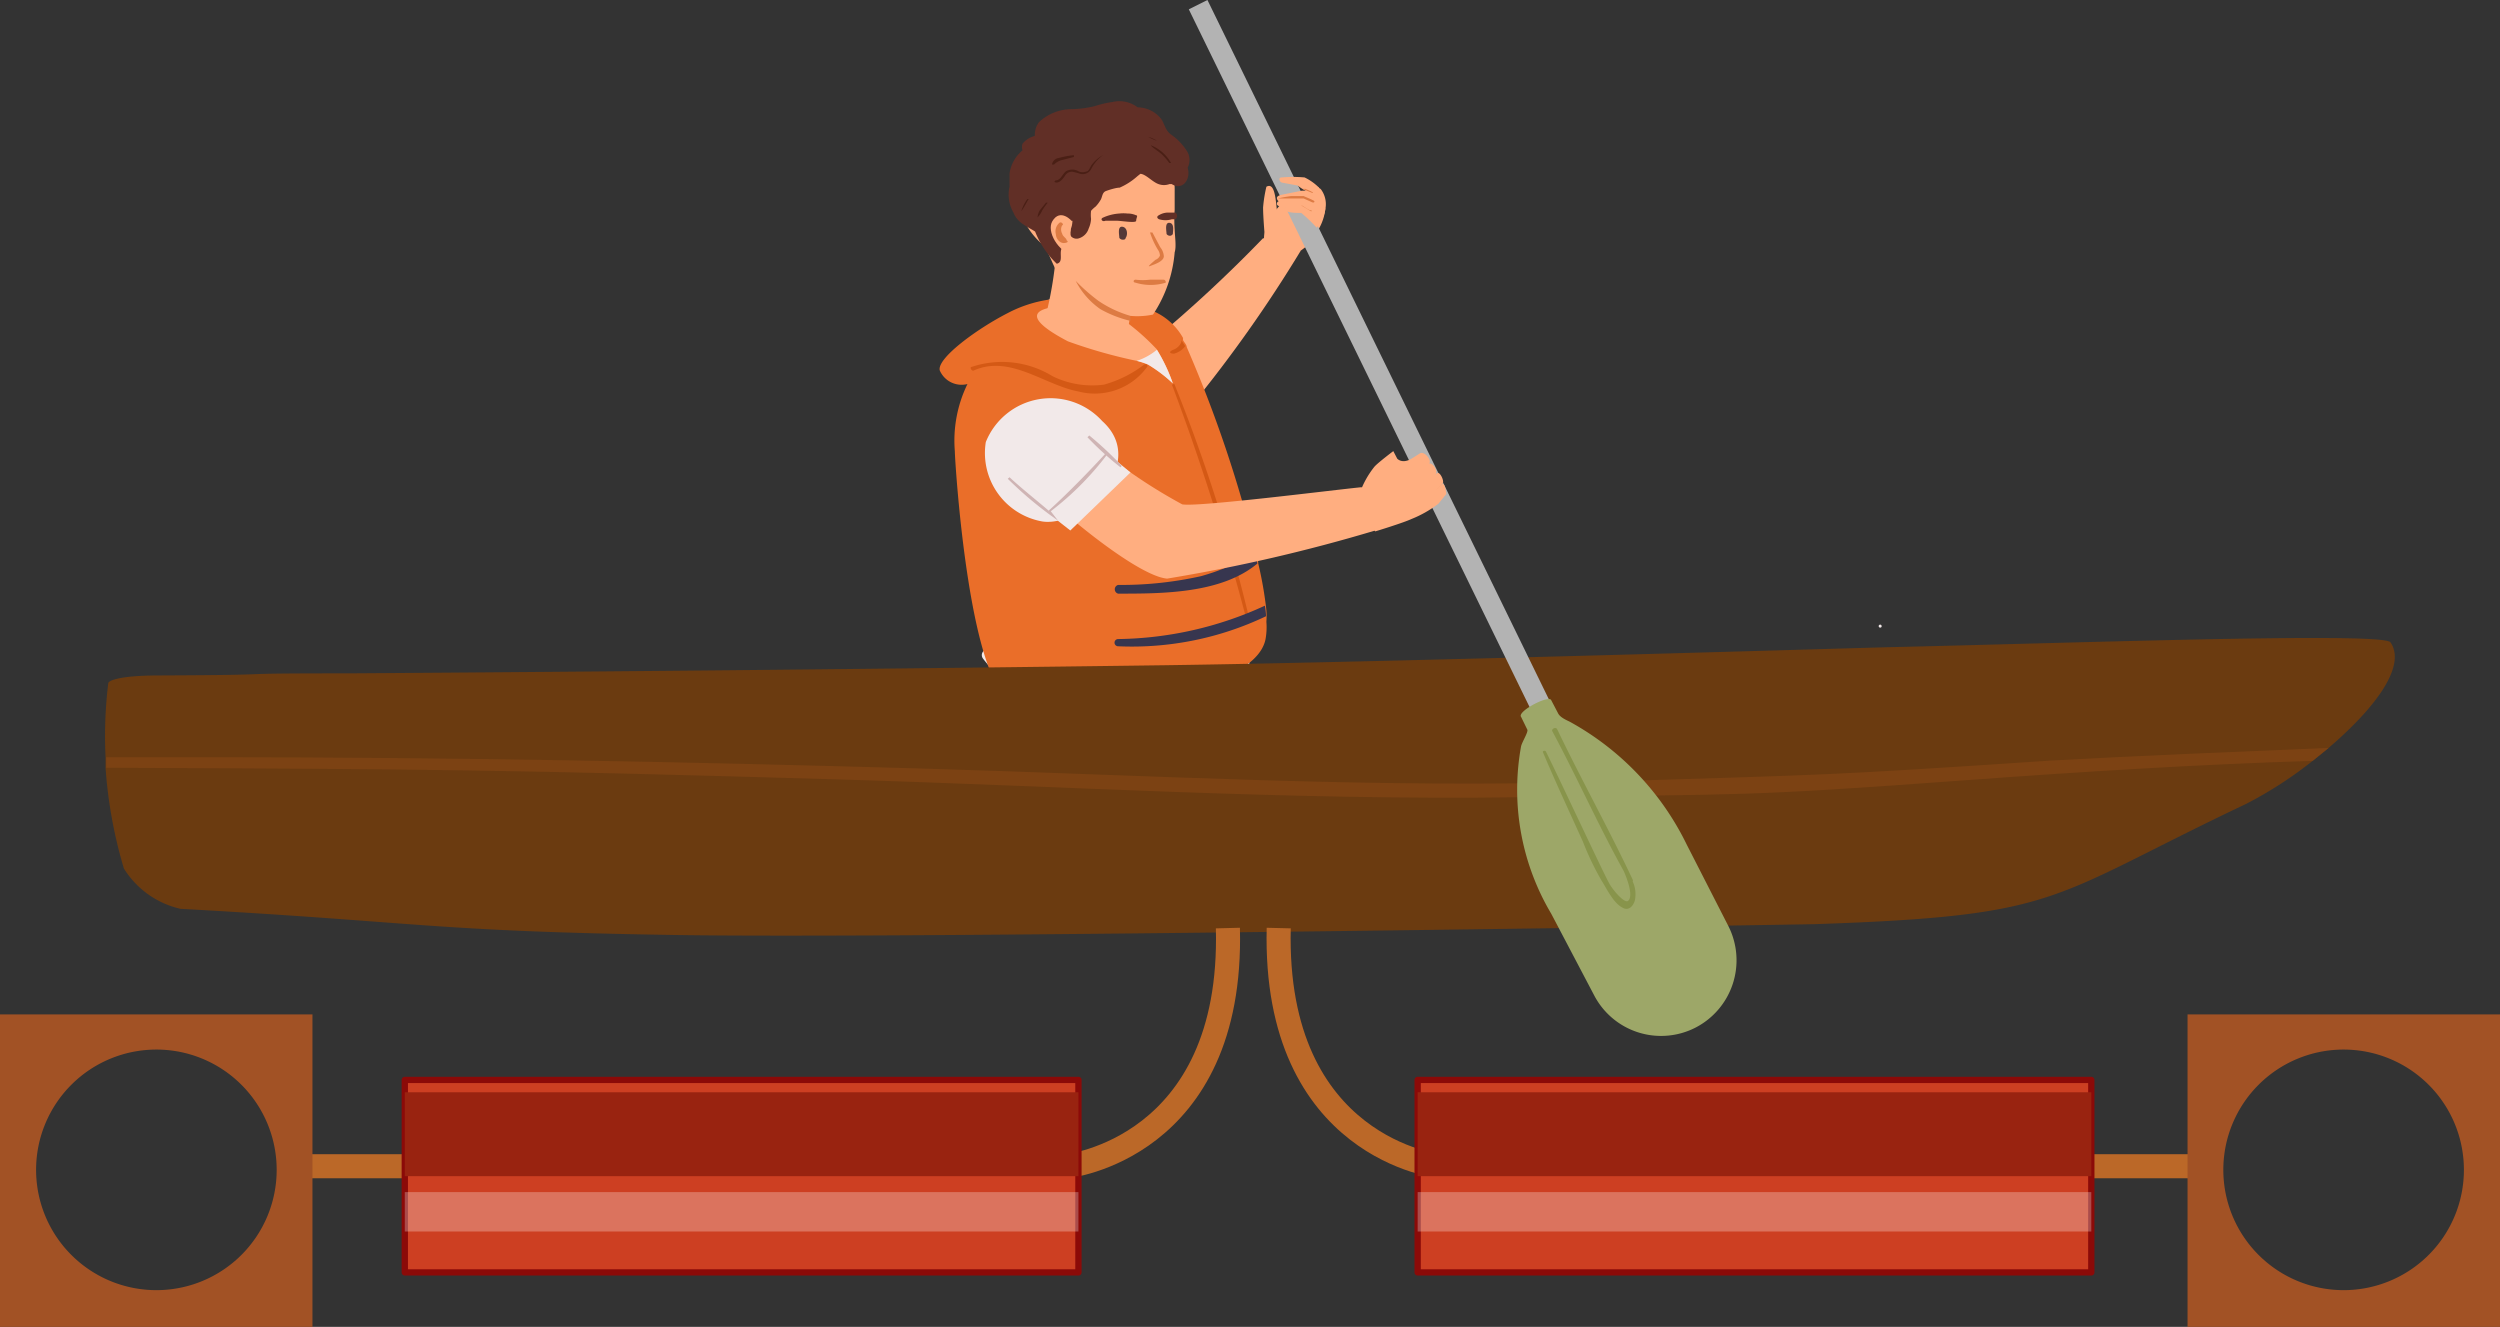 <svg xmlns="http://www.w3.org/2000/svg" viewBox="0 0 83.13 44.12"><rect x="0" y="0" width="83.13" height="44.12" fill="#333333" stroke="none"/><defs><style>.cls-1{isolation:isolate;}.cls-2{fill:#ffae80;}.cls-3{fill:#f2e9e9;}.cls-4{fill:#ea6e29;}.cls-5{fill:#6b3b10;}.cls-6{fill:#7c4213;}.cls-7{fill:#b3b3b3;}.cls-8{fill:#9da768;}.cls-9{fill:#88944b;}.cls-10{fill:#dd7b43;}.cls-11{fill:#d45915;}.cls-12{fill:#37364f;}.cls-13{fill:#612f26;}.cls-14{fill:#4a1f15;}.cls-15{fill:#543838;}.cls-16{fill:#82bdd9;}.cls-17{fill:#cfb4b4;}.cls-18{fill:none;stroke:#bb6828;stroke-miterlimit:10;stroke-width:0.8px;}.cls-19{fill:#cd3f22;stroke:#8b0a08;stroke-linecap:round;stroke-linejoin:round;stroke-width:0.21px;}.cls-20{fill:#992310;}.cls-21{fill:#fff;opacity:0.27;mix-blend-mode:screen;}.cls-22{fill:#a25225;}</style></defs><g class="cls-1"><g id="Layer_2" data-name="Layer 2"><g id="portrait"><g id="Page-02"><path class="cls-2" d="M38.28,11.37a17.63,17.63,0,0,1-3.36.51l-.22,2.35c1.47,0,4.2-.16,4.88-.7a45.07,45.07,0,0,0,3.67-5.19A6.77,6.77,0,0,0,42,7.92,45.78,45.78,0,0,1,38.28,11.37Z"/><path class="cls-3" d="M41.66,23.94a3.82,3.82,0,0,0-.07-1.12,9.88,9.88,0,0,1-.05-1.22,5.42,5.42,0,0,0-.29-1.9,5.49,5.49,0,0,0-.48-1.3,6.77,6.77,0,0,1-.67-1.69,4,4,0,0,0-.5-1.42,5.85,5.85,0,0,1-.48-1.59C39,12.78,38.89,11.55,38,11a5.19,5.19,0,0,0-1.66-.61c-.32-.05-.73-.4-1-.43-.52-.19-1,.37-1.39.7A3.89,3.89,0,0,0,33,12.15a4.05,4.05,0,0,0-.29,2,6.75,6.75,0,0,1-.12,1.27,1.83,1.83,0,0,0,0,.93c.06.18.45.24.59.26A2,2,0,0,0,33,17.71c0,.56,0,1.12-.07,1.68s-.13,1-.17,1.55a2.49,2.49,0,0,0,0,.67.19.19,0,0,0-.08.28,3.27,3.27,0,0,0,1.73,1.2c.77.33,1.34,1,2.13,1.24a5.25,5.25,0,0,0,2.33.18,15.47,15.47,0,0,0,2.35-.34C41.37,24.25,41.63,24.2,41.66,23.94Z"/><path class="cls-3" d="M62.52,20.87c.07,0,.06-.1,0-.1A.05.05,0,0,0,62.52,20.87Z"/><path class="cls-4" d="M42.11,20.68a2.77,2.77,0,0,0,0-.39,12.71,12.71,0,0,0-.27-1.55c0-.12-.05-.25-.08-.37a42.34,42.34,0,0,0-2.3-6.83c0-.08-.09-.16-.12-.23a.25.25,0,0,1,0-.07,2.08,2.08,0,0,0-2.33-1,3,3,0,0,0-1.17-.31,4.28,4.28,0,0,0-2.33.48c-1.07.55-2.37,1.52-2.26,1.91a.79.79,0,0,0,.92.45A4.29,4.29,0,0,0,31.75,15c0,.31.48,8.06,2,8.35,2,.37,7.94-.19,8.33-2.09A2.21,2.21,0,0,0,42.11,20.68Zm-7.45-3.34a2.31,2.31,0,0,1-1.88-2.64A2.32,2.32,0,0,1,36.65,14C38.21,15.4,36,17.54,34.66,17.34Z"/><path class="cls-5" d="M79.49,21.36c-.22-.34-9.81,0-16.65.16-.25,0-16.25.49-24.09.6q-13.55.18-27.09.27c-4.79,0-1.57.05-6.36.07-1.31,0-1.7.17-1.7.26a14.46,14.46,0,0,0-.09,2.46c0,.12,0,.23,0,.35a15.42,15.42,0,0,0,.61,3.35A3,3,0,0,0,6,30.22c8.13.45,8.28.74,16.42.87s37.65-.35,37.93-.36c8.27-.28,7.7-.85,14.34-4A13.4,13.4,0,0,0,76.9,25.3l.53-.43C78.87,23.64,80.05,22.19,79.49,21.36Z"/><path class="cls-6" d="M77.43,24.87l-.53.43c-3.84.12-7.66.36-11.48.64-7.63.56-7.25.46-14.89.57s-15.27-.38-22.89-.6c-10.71-.31-13.41-.34-24.11-.38,0-.12,0-.23,0-.35,3.91,0-.18,0,3.73,0,7.74,0,15.47.15,23.21.37s15.23.68,22.85.44,7.26-.19,14.89-.7C71.27,25.12,74.35,25,77.43,24.87Z"/><path class="cls-2" d="M44.07,6.93a1.66,1.66,0,0,1-.2.65,3.05,3.05,0,0,1-.39.58s-.69.57-.84.43-.72-.25-.59-.83a2.2,2.2,0,0,1,.78-1.18A1.5,1.5,0,0,1,44.07,6.93Z"/><polygon class="cls-7" points="54.69 31.35 55.3 31.03 40.15 0 39.53 0.31 54.69 31.35"/><path class="cls-8" d="M50.58,24.81a8.07,8.07,0,0,0,1,5.57L53,33.08a2.51,2.51,0,0,0,3.38,1.09h0a2.52,2.52,0,0,0,1.09-3.38l-1.38-2.7A9.31,9.31,0,0,0,52.2,24c-.1-.05-.32-.14-.39-.28l-.23-.44c-.08-.18-1.15.38-1,.56l.21.43C50.81,24.36,50.62,24.66,50.58,24.81Z"/><path class="cls-9" d="M51.3,25c.42,1,.89,2,1.34,3a9.32,9.32,0,0,0,.62,1.29c.18.28.4.77.73.91.18.08.32-.08.37-.25a1,1,0,0,0-.07-.64.06.06,0,0,0,0-.06c-.78-1.66-1.69-3.29-2.51-5-.05-.1-.21,0-.16.07.82,1.53,1.53,3.13,2.37,4.64,0,0,0,0,0,0,.28.64.25.93.14,1s-.44-.29-.6-.55S52,26.2,51.41,25A.06.06,0,0,0,51.3,25Z"/><path class="cls-2" d="M48.09,16.43c0-.07-.05-.39-.13-.33l-.08.07.09-.09c.07-.08-.1-.43-.19-.34l-.1.09,0,0,.07-.07c.06-.14-.14-.4-.23-.34l0,0,0,0c.11-.12-.17-.44-.31-.34l-.27.17c-.32.19-.48,0-.48,0L46.33,15s-.49.37-.62.51a3,3,0,0,0-.5.9,1.83,1.83,0,0,0,.07.56,3.87,3.87,0,0,0,.45.7s.92-.28,1.2-.41a3.8,3.8,0,0,0,.9-.51Z"/><path class="cls-10" d="M47.43,15.47s0,0,0,0l.13-.12,0,0Z"/><path class="cls-10" d="M47.57,15.89s0,0,0,0l.21-.18,0,0Z"/><path class="cls-10" d="M48,16.06l-.26.24s0,0,0,0,.17-.16.25-.23A0,0,0,0,1,48,16.06Z"/><path class="cls-11" d="M39.05,12.77s-.1,0-.07.05a77.81,77.81,0,0,1,2.48,7.83c0,.07.11,0,.1,0A55.16,55.16,0,0,0,39.05,12.77Z"/><path class="cls-12" d="M41.81,18.74c-1.2,1-3.16,1-4.63,1a.15.15,0,0,1,0-.29,12.12,12.12,0,0,0,2.75-.29,7,7,0,0,0,1.8-.78C41.76,18.49,41.79,18.62,41.81,18.74Z"/><path class="cls-2" d="M39.31,16.77a17.64,17.64,0,0,1-2.82-1.9l-1.76,1.58c1.05,1,3.21,2.72,4.08,2.79a55.31,55.31,0,0,0,6.92-1.6,9.65,9.65,0,0,0-.45-1.44C44.35,16.29,39.8,16.87,39.31,16.77Z"/><path class="cls-2" d="M39,12.75a4.81,4.81,0,0,0-.83-.63A2.53,2.53,0,0,0,37.8,12a16.78,16.78,0,0,1-2.29-.65c-2.86-1.5,1.16-1.15,1.16-1.15a7.54,7.54,0,0,1,1.79,1.41v0A5.6,5.6,0,0,1,39,12.75Z"/><path class="cls-2" d="M37.6,10.35l-.11.74c0,.31-.83.43-1.46.22s-1.17-.48-1.21-1a12.49,12.49,0,0,0,.26-1.49A7.66,7.66,0,0,1,37.6,10.35Z"/><path class="cls-2" d="M39.06,7.63a4.8,4.8,0,0,1,0-.65c0-.17,0-.32,0-.43s0-.12,0-.19a2.63,2.63,0,0,0-5.26-.11,2.47,2.47,0,0,0,.94,1.94c.17.32.3.68.41.85a4.07,4.07,0,0,0,1.51,1.19,2.51,2.51,0,0,0,1.68.23,4.38,4.38,0,0,0,.72-2.07C39.12,8.2,39.07,7.9,39.06,7.63Z"/><path class="cls-13" d="M36.67,7.24a1.54,1.54,0,0,1,.55-.14,1.22,1.22,0,0,1,.27,0,.68.68,0,0,1,.29.06c.07,0,0,.09,0,.18s-.49,0-.65,0l-.37,0C36.65,7.39,36.58,7.28,36.67,7.24Z"/><path class="cls-13" d="M38.54,7.29a.73.73,0,0,0,.43,0l.12,0a.15.15,0,0,0,0-.22H38.8a.6.6,0,0,0-.3.11S38.44,7.24,38.54,7.29Z"/><path class="cls-10" d="M37.58,10.5A3.71,3.71,0,0,1,36.52,10a6.25,6.25,0,0,1-.75-.66,2.56,2.56,0,0,0,.82.94,3.84,3.84,0,0,0,1,.39Z"/><path class="cls-10" d="M38.68,9.3l-.44,0a2,2,0,0,1-.48,0c-.07,0-.1.09,0,.1a1.71,1.71,0,0,0,1,0C38.78,9.36,38.73,9.29,38.68,9.3Z"/><path class="cls-13" d="M33.57,6.2c0-.15,0-.29,0-.44A1.23,1.23,0,0,1,34,5h0A.36.36,0,0,1,34,4.78a.77.77,0,0,1,.41-.26.7.7,0,0,1,.14-.46,1.59,1.59,0,0,1,1.11-.43,3.66,3.66,0,0,0,.74-.1A3.34,3.34,0,0,1,37,3.39a1,1,0,0,1,.83.18,1,1,0,0,1,.8.41c.13.23.12.37.36.53a1.88,1.88,0,0,1,.5.55.56.56,0,0,1,0,.52c.12.35-.15.78-.53.54l-.07,0a.52.52,0,0,1-.37,0c-.2-.07-.42-.33-.6-.34l-.1.08a2.2,2.2,0,0,1-.59.38c-.11,0-.31.06-.45.11s-.12.21-.19.31a1.16,1.16,0,0,1-.16.21,1,1,0,0,0-.15.14,1.13,1.13,0,0,0,0,.27.89.89,0,0,1-.08.32.49.49,0,0,1-.31.32.25.25,0,0,1-.29-.08c-.06-.08,0-.12,0-.21a.75.75,0,0,0,.06-.29.73.73,0,0,0-.23.12,3.34,3.34,0,0,0,0,.68c-.32.14,0,.56-.29.63a3,3,0,0,1-.72-1.07c-.24-.16-.59-.28-.72-.63A1.2,1.2,0,0,1,33.57,6.2Z"/><path class="cls-2" d="M35.65,7.36s-.39-.46-.66,0c-.19.33.17,1,.74,1.17C35.85,8.6,35.46,8,35.65,7.36Z"/><path class="cls-10" d="M35.47,8c0-.08-.13-.13-.15-.23a.29.29,0,0,1,0-.28c.06,0,0-.12-.08-.09a.37.37,0,0,0-.13.39c0,.14.13.31.29.29S35.49,8,35.47,8Z"/><path class="cls-14" d="M34.16,6.62s.07,0,.05,0-.15.28-.25.4,0,0,0,0A1.37,1.37,0,0,1,34.16,6.62Z"/><path class="cls-14" d="M34.57,7l.21-.26s.08,0,.06,0a2.27,2.27,0,0,0-.18.25.78.78,0,0,1-.16.24s-.06,0,0,0A.58.58,0,0,1,34.57,7Z"/><path class="cls-14" d="M35.09,6c.18,0,.22-.19.35-.3a.41.41,0,0,1,.43,0,.34.34,0,0,0,.26,0c.08,0,.12-.16.18-.23a1.18,1.18,0,0,1,.38-.32s.05,0,0,0a1.27,1.27,0,0,0-.4.46.32.32,0,0,1-.37.17,2.5,2.5,0,0,0-.26-.07.27.27,0,0,0-.25.14c-.07.1-.2.28-.35.2A0,0,0,0,1,35.09,6Z"/><path class="cls-14" d="M35.22,5.25a2.81,2.81,0,0,1,.49-.09s0,0,0,.06l-.39.1a.56.56,0,0,0-.27.15,0,0,0,0,1-.07,0A.27.27,0,0,1,35.22,5.25Z"/><path class="cls-14" d="M38.34,4.86a1.35,1.35,0,0,1,.6.56,0,0,0,0,1-.06,0,2,2,0,0,0-.27-.31c-.1-.08-.21-.15-.3-.23S38.31,4.85,38.34,4.86Z"/><path class="cls-14" d="M38.18,4.55a1.08,1.08,0,0,1,.29.13s0,.06,0,0a1.28,1.28,0,0,1-.29-.13S38.15,4.55,38.18,4.55Z"/><path class="cls-15" d="M39,7.78a.12.12,0,0,1-.09.06.14.14,0,0,1-.12-.06c0-.09-.07-.39.1-.37S39,7.69,39,7.78Z"/><path class="cls-15" d="M37.43,7.91s0,.06-.08.06a.14.14,0,0,1-.13-.06c0-.09-.07-.39.1-.37S37.51,7.81,37.43,7.91Z"/><path class="cls-10" d="M38.42,8.64a.26.26,0,0,0,.15-.14.37.37,0,0,0-.07-.2,2.64,2.64,0,0,1-.26-.57,0,0,0,0,1,.08,0l.26.49a.53.53,0,0,1,.12.3c0,.17-.31.27-.44.32s0-.05,0-.06Z"/><path class="cls-3" d="M39,12.75a4.81,4.81,0,0,0-.83-.63A2.53,2.53,0,0,0,37.8,12a2.09,2.09,0,0,0,.67-.37A5.6,5.6,0,0,1,39,12.75Z"/><path class="cls-2" d="M44.08,6.9a1.23,1.23,0,0,1-.3.67,4.88,4.88,0,0,0-.51-.49c-.13,0-.42,0-.52-.07s-.07-.09,0-.12a.05.05,0,0,1,0,0h0s-.27,0-.29-.1a.09.09,0,0,1,.06-.1.12.12,0,0,1-.06-.11c0-.06.1-.09.14-.1l.69-.14.1,0a1.59,1.59,0,0,0,.37-.14.52.52,0,0,1,.16.09A.83.83,0,0,1,44.08,6.9Z"/><path class="cls-2" d="M43.38,5.9a4.37,4.37,0,0,0-.76,0c-.13,0-.07.15,0,.17l.53.1a1.52,1.52,0,0,0,.28.18c.18.05.46,0,.43-.11A1.76,1.76,0,0,0,43.38,5.9Z"/><path class="cls-2" d="M42.11,6.21A4.56,4.56,0,0,0,42,6.9c0,.32.06,1,.06,1s.59-.11.47-.48S42.48,6,42.11,6.21Z"/><path class="cls-10" d="M43.66,6.66c-.11-.06-.23-.1-.31-.14l-.42,0a4.3,4.3,0,0,0-.44.08s0,0,0,0l.43,0c.13,0,.27,0,.43,0l.29.13C43.71,6.75,43.74,6.69,43.66,6.66Z"/><path class="cls-10" d="M43.61,7c-.09,0-.24-.13-.33-.17H43l-.31,0a.05.05,0,0,1,0,0h0l.3,0,.28,0,.33.2S43.63,7,43.61,7Z"/><path class="cls-10" d="M43.65,6.42s0,0,0,0l-.34-.14.09,0a2.17,2.17,0,0,1,.26.12S43.65,6.4,43.65,6.42Z"/><path class="cls-11" d="M38.05,12.12a3.93,3.93,0,0,1-1.34.67A3,3,0,0,1,35,12.51a3.2,3.2,0,0,0-2.69-.31c-.08,0,0,.16.07.12,1.21-.54,2.35.49,3.49.7a2.15,2.15,0,0,0,2.26-.8C38.2,12.16,38.12,12.08,38.05,12.12Z"/><path class="cls-11" d="M39.41,11.51a.67.67,0,0,1-.37.25c-.16,0-.19-.07,0-.14a.46.46,0,0,0,.24-.24.7.7,0,0,0,0-.14.25.25,0,0,0,0,.07Z"/><path class="cls-12" d="M42.1,20.49a10.35,10.35,0,0,1-4.92,1,.12.12,0,0,1,0-.24,12,12,0,0,0,4.88-1.11A2.87,2.87,0,0,1,42.1,20.49Z"/><path class="cls-3" d="M33.59,16c0,.08,2,1.64,2,1.64l2-1.93-2-1.65S32.73,13.51,33.59,16Z"/><path class="cls-16" d="M36.59,26.39h0S36.6,26.39,36.59,26.39Z"/><path class="cls-17" d="M36.78,15.06c-.58.63-1.28,1.35-1.91,1.92-.43-.37-.88-.72-1.3-1.11a0,0,0,1,0-.06.05,12.54,12.54,0,0,0,1.67,1.39s.06,0,0,0L34.94,17a9.87,9.87,0,0,0,1.9-1.92S36.81,15,36.78,15.06Z"/><path class="cls-17" d="M37.29,15.48a11.21,11.21,0,0,0-1.07-1,0,0,0,0,0-.06.06,10.26,10.26,0,0,0,1.1,1S37.31,15.5,37.29,15.48Z"/><path class="cls-18" d="M10.26,38.78H35.47s5.55-.57,5.36-7.92"/><path class="cls-18" d="M73.1,38.78H47.88s-5.54-.57-5.36-7.92"/><rect class="cls-19" x="13.46" y="35.91" width="22.4" height="6.4"/><rect class="cls-20" x="13.46" y="36.32" width="22.4" height="2.79"/><rect class="cls-21" x="13.46" y="39.64" width="22.4" height="1.31"/><rect class="cls-19" x="47.14" y="35.91" width="22.4" height="6.4"/><rect class="cls-20" x="47.14" y="36.32" width="22.4" height="2.79"/><rect class="cls-21" x="47.14" y="39.64" width="22.4" height="1.31"/><path class="cls-22" d="M72.74,33.73V44.12H83.13V33.73Zm5.19,9.17a4,4,0,1,1,4-4A4,4,0,0,1,77.93,42.9Z"/><path class="cls-22" d="M0,33.73V44.12H10.39V33.73ZM5.2,42.9a4,4,0,1,1,4-4A4,4,0,0,1,5.2,42.9Z"/></g></g></g></g></svg>